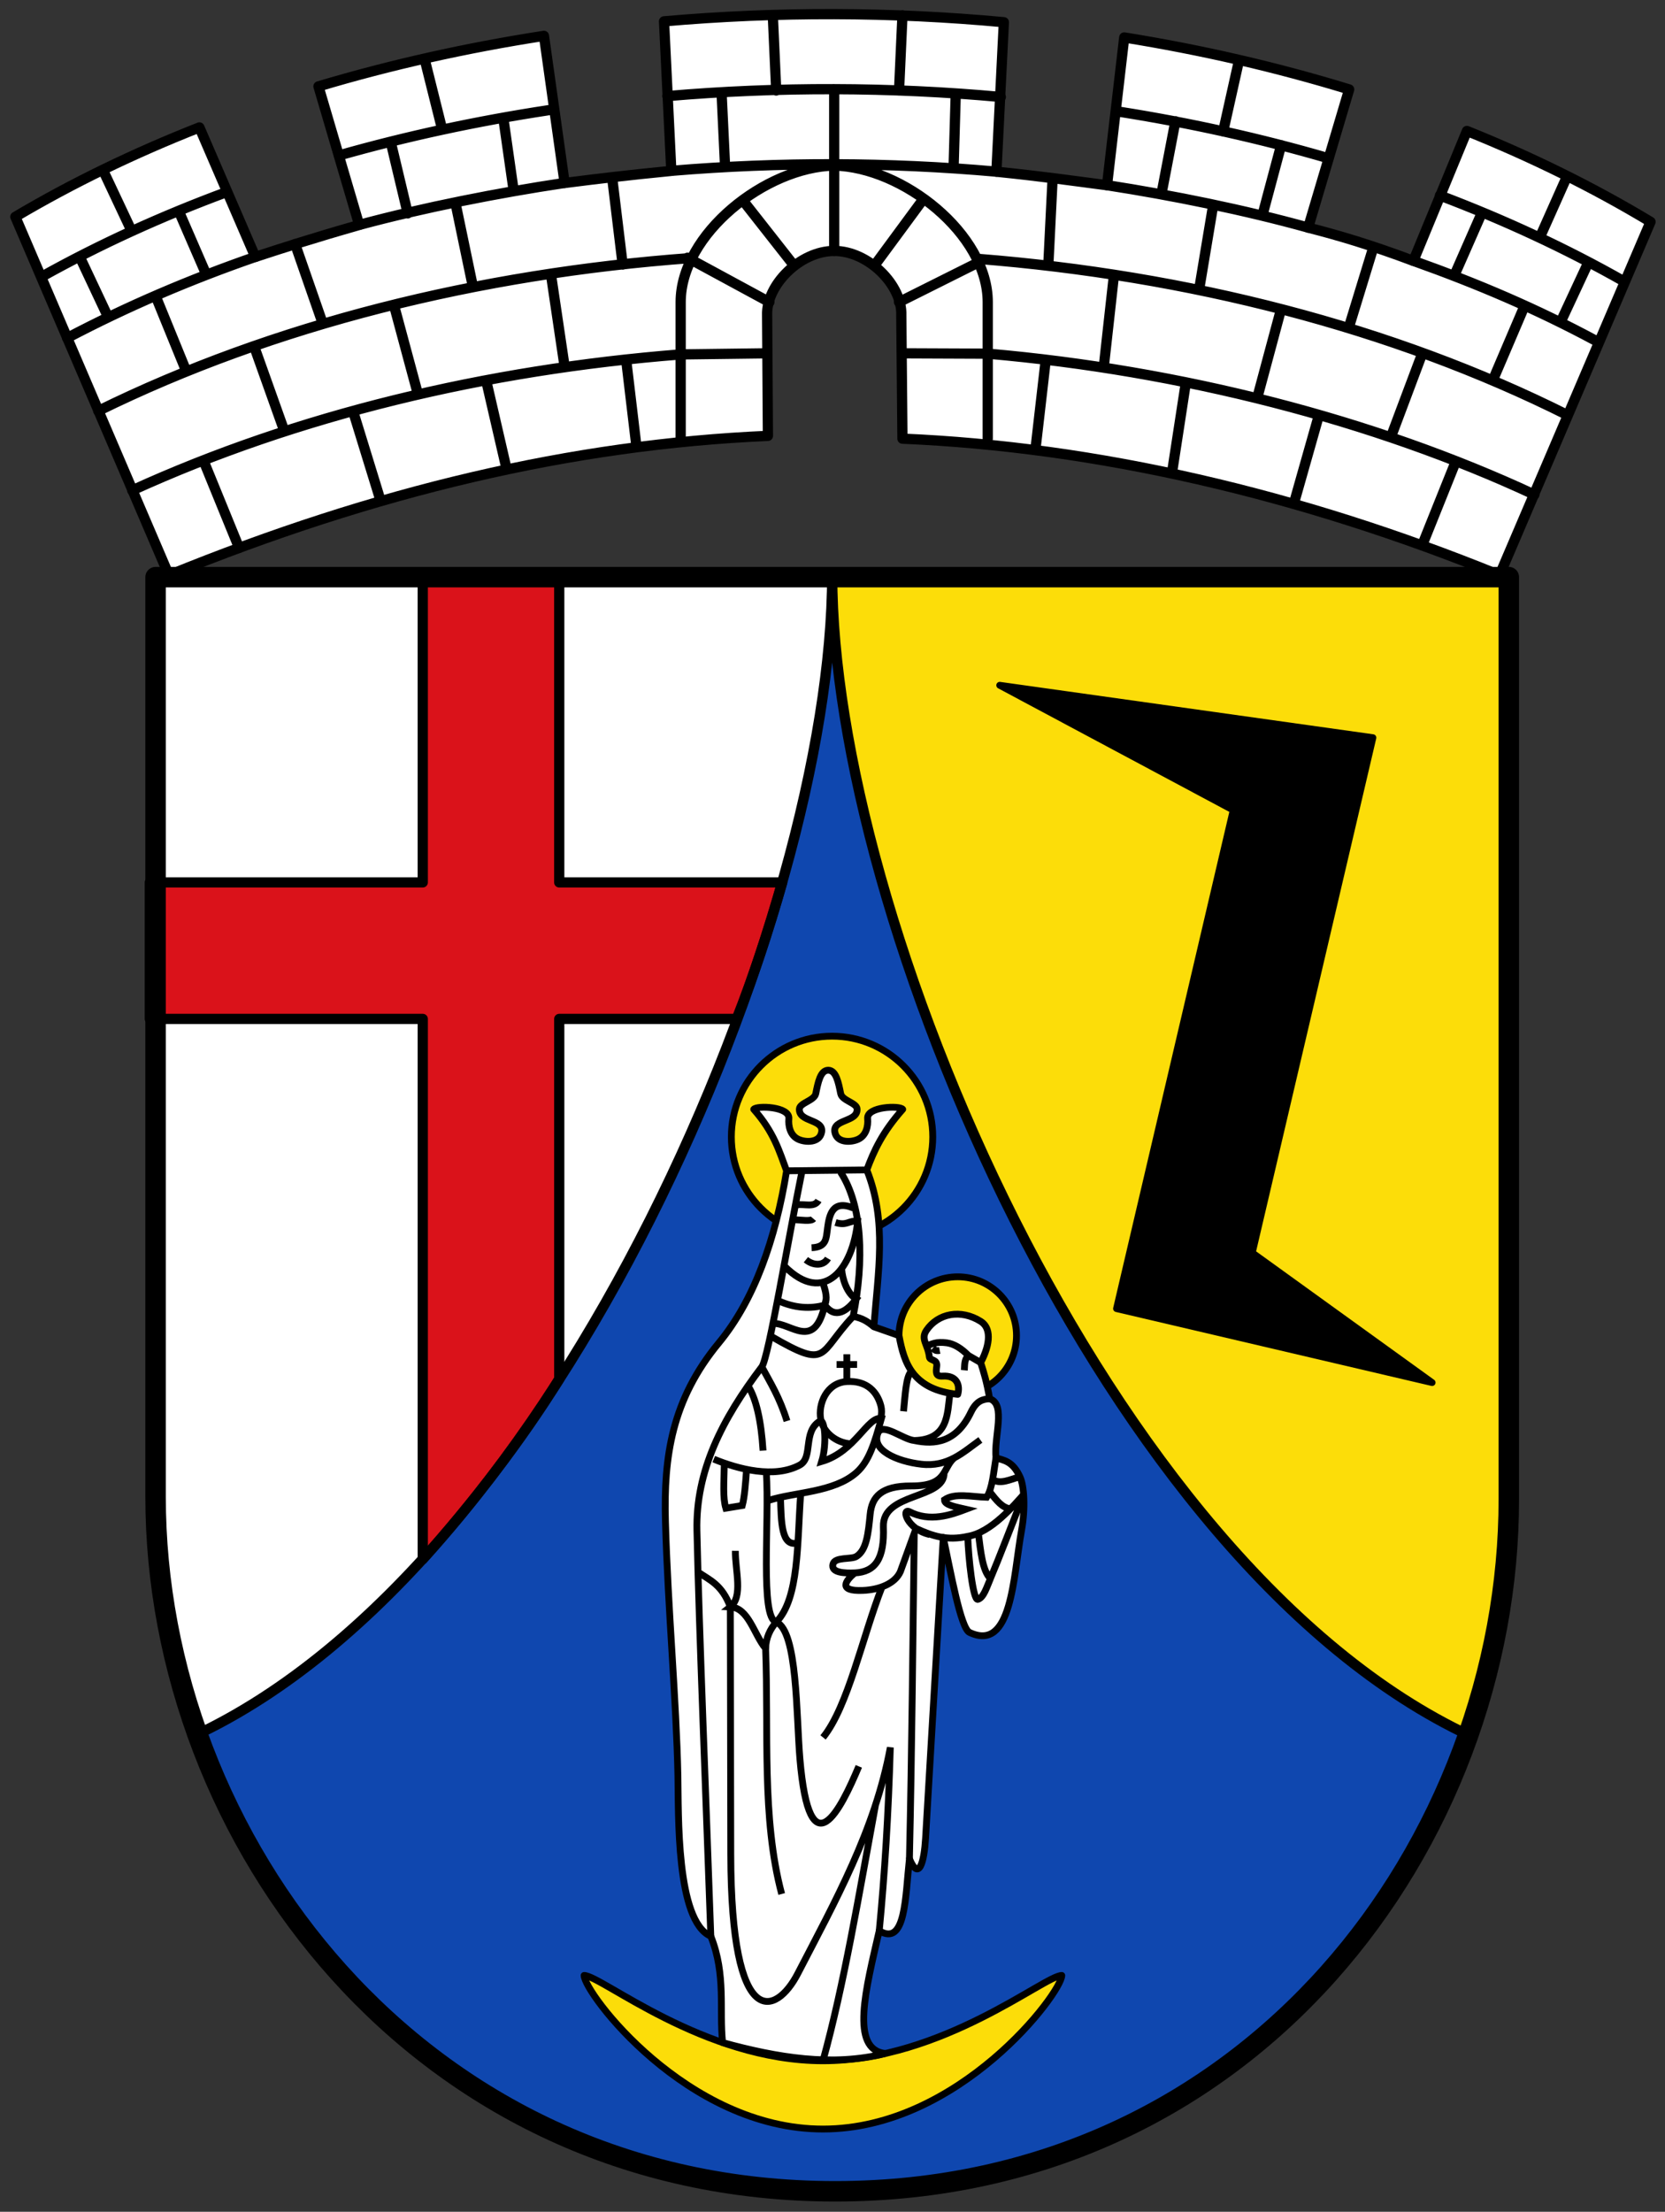 <?xml version="1.0" encoding="UTF-8" standalone="no"?>
<svg xmlns="http://www.w3.org/2000/svg" width="488" height="648">
 <rect width="100%" height="100%" fill="#333333" stroke="none"/>
 <path d="m442.22 169.09h-396.62l-1.692 269.43c-.628 99.99 79.18 203.48 201.67 203.48 122.49 0 199.19-102.78 198.5-202.77l-1.865-270.15" fill="#0f47af"/>
 <g fill-rule="evenodd">
  <path d="m43.913 418.52l1.692-249.43 198.31-.566c0 100-80 290-186.9 340-11.47-21.681-13.1-60-13.1-90" fill="#fff"/>
  <path d="m443.91 418.52l-1.692-249.43-198.31-.566c0 100 80 290 186.9 340 11.47-21.681 13.1-60 13.1-90" fill="#fcdd09"/>
  <g stroke="#000" stroke-linejoin="round" stroke-linecap="round">
   <path d="m123.91 258.52h-80v40h80v158.3c14.614-16.384 29.06-35.05 40-52.8v-105.5h52c4.856-12.266 9.249-25.519 13.367-40h-65.37v-90l-40 .283z" fill="#da121a" stroke-width="3"/>
   <path d="m293.01 200.77l109.38 15.354-35.36 150.91 52.716 38.03-92.5-21.669 34.21-146.05z" stroke-width="2"/>
   <path d="m430.81 508.52c-106.9-50-186.9-240-186.9-340 0 100-80 290-186.9 340" fill="none" stroke-width="3"/>
  </g>
 </g>
 <g stroke="#000">
  <g stroke-linejoin="round" stroke-linecap="round">
   <g stroke-width="2">
    <g fill="#fcdd09">
     <circle r="29.515" cy="333.09" cx="243.87"/>
     <ellipse ry="17.217" rx="17.217" cy="391.29" cx="280.71"/>
     <path d="m171.2 578.76c5 0 35 25 70 25 35 0 65-25 70-25 0 5-30 45-70 45-40 0-70-40-70-45z" fill-rule="evenodd"/>
    </g>
    <path d="m220.92 325c.838-1.159 10.616-.848 10.286 2.729-.205 2.221.418 4.958 2.777 6.05 2.131.985 6.249 1.118 6.829-2.105.696-3.868-6.746-2.845-6.52-6.779.103-1.798 4.384-2.414 4.807-4.492.651-3.203 1.326-6.843 3.65-6.86 2.324.016 2.999 3.656 3.65 6.86.423 2.078 4.704 2.694 4.807 4.492.226 3.935-7.216 2.911-6.52 6.779.58 3.224 4.698 3.091 6.829 2.105 2.359-1.091 2.982-3.827 2.777-6.05-.33-3.577 9.448-3.888 10.286-2.729-5.935 6.706-8.379 12.01-10.532 17.762 6.068 15.12 3.224 30.13 2.089 45.953l7.358 2.578c1.512 8.225 4.06 15.841 17.217 17.217.743-2.732-.273-5.607-4.438-5.34-2.108.136-1.947-1.125-1.725-2.9.267-2.137-2.02-1.564-2.152-2.684-.453-3.824-2.636-5.195-.856-7.828 3.364-4.974 10.04-6.335 15.927-2.611 2.945 1.862 2.983 6.321-.036 12.06.876 2.752 1.752 5.465 2.628 10.592 4.915 1.638 1.198 11.145 1.86 17.316 2.337.753 4.844.912 7.01 5.536 1.259 2.685 1.66 9.138.483 15.678-2.466 13.708-2.795 35.832-15.265 29.929-2.59-1.226-5.517-17.771-7.68-27.834l-5.19 88.16c-.397 6.741-1.895 12.804-4.731 5.987-1.225 11.221-1.056 25.825-8.846 21.1-3.88 16.903-8.67 34.808 1.772 35.958-15.6 3.904-31.588 1.202-47.676-3.194-1.052-9.628 1.089-19.783-3.462-31.16-10.242-4.442-9.423-36.03-9.642-46.971-.443-22.1-2.948-49.09-3.655-74.67-.521-18.846 1.844-35.515 15.666-52.22 10.4-12.569 16.611-30.36 19.843-50.39-2.152-5.755-3.695-11.318-9.63-18.02z" fill="#fff" fill-rule="evenodd"/>
   </g>
   <g fill-rule="evenodd" stroke-width="3">
    <path d="m439.5 168.52l44.26-103.53c-16.862-10.152-34.899-19.02-53.812-26.618l-15.7 38.06c-12.403-4.662-22.11-7.526-30.84-9.741l12.02-40.492c-21.289-6.53-43.38-11.602-65.921-15.227l-5.05 43.3c-10.734-1.399-18.758-2.567-32.419-3.965l2.185-43.801c-32.995-3.071-66.51-3.149-99.6-.255l2.136 43.817c-13.489 1.336-20.783 2.21-31.27 3.545l-6.06-43.11c-22.668 3.509-44.802 8.446-66.09 14.806l11.946 40.603c-13.692 3.908-22.18 6.659-30.449 9.362l-16.392-37.942c-19.13 7.534-37.16 16.245-53.944 26.19l45 105c60.64-24.707 118.26-38.31 175.57-40.824l-.232-35.31c-.337-8.87 9.663-18.87 19.663-18.87 10 0 20 10 19.663 18.87l.337 36.13c56.69 2.412 116.25 16.07 175 40z" fill="#fff"/>
    <path d="m465.35 77.29l-7.847 16.847m-23.461-31.15l-7.539 17.15m.079 55.31l-9.694 24.15m-.079-55.924l-8.924 23.769m-52.38-66.923l-4 24m51-12l-7 22.847m51.15-5.308l-8.771 20.539m21.232-58.54l-7.616 17.08m-76-26.616l-5.308 19.847m-25.692-26.847l-4 20.847m22.616-38.539l-4.616 20.692m-78.38-11l-.616 21m-15-44l-1 22m-37-22l1 22m-16 1l1 21m-65-14l3 21m-36-14l5 21m5-45l5 20m-99 13l8 17m13.861-5.745l8.139 18.745m73-21l5 24m-52-12l8 23m-48.927-7.877l8.927 21.877m61-19l7 26m-48-14l8.875 24.885m20.12-5.885l8 26m-51.889-11.651l10.473 25.649m109.47-107.39l2.949 24.387m126-25l-1.231 24.847m-145.77 3.153l4 27m-23 4l6 26m35.01-32.19l2.993 25.19m140-50l-3 27m51.616-15.616l-6.616 24.616m18.08 5.077l-7.155 25.23m-31.923-34.31l-4 26m-36.995-33.13l-3.01 26.13m-16-55l-24 12m7-30l-14 19m-55-2l24 13m-7.838-29.878l14.838 18.878m12-51v47m-45 55v-40c0-20 24.946-39.613 45-40 20.05.387 45 20 45 40v40m-266-53l8 17m7.252 51.16c48.22-22 103.67-35.34 160.68-39.834l25.07-.323m40 0l25.04.104c56.51 4.916 113.12 19.391 160.17 41.3m-420.92-24.527c51.3-25.23 111.6-40.23 173.63-44.781m84.17.227c61.46 4.852 121.42 20.03 172.82 45.765m-439.73-22.573c17.449-9.195 36.04-17.16 55.46-23.873m30.35-9.311c18.452-4.975 40.639-9.361 59.992-12.245m31.487-3.564c31.503-2.627 63.51-2.551 95.06.258m32.419 3.965c19.348 2.998 40.461 7.289 58.956 12.42m30.84 9.741c19.05 6.787 36.18 14.11 53.41 23.366m-455.41-18.729c16.989-9.478 35.15-17.741 54.17-24.781m32.947-10.736c19.922-5.661 40.544-10.09 61.57-13.28m34.679-4.109c32.372-2.78 65.29-2.704 97.72.26m34.933 4.351c20.833 3.3 41.3 7.834 61.1 13.612m32.68 10.908c18.899 7.149 36.983 15.536 53.968 25.17" fill="none"/>
   </g>
   <path d="m442.22 169.09h-396.62v269.43c0 99.99 76.7 203.48 199.18 203.48 122.49 0 197.44-102.77 197.44-202.77v-270.15" fill="none" stroke-width="6"/>
  </g>
  <path d="m230.55 343.02l23.498-.261m-18.945.211c-3.94 19.16-9.819 54.845-11.819 57.48-11.657 15.332-19.402 30.535-19.02 48 .65 29.424 2.687 79.1 4.07 118.83m49.37-1.604c1.595-16.534 2.693-34.394 3.243-53.713-4.494 24.25-16.176 45.1-27.14 66.28-6.346 12.26-19.53 17.385-19.624-34.904l-.131-72.55c-2.426-6.514-6.01-7.837-9.367-10.143m10.844-6.288c-.053 5.807 2.321 13.433-1.477 16.431 5.355.244 6.914 8.08 10.339 12.185.11-3.146 1.29-5.651 3.139-7.754 6.248 2.714 5.826 27.25 6.917 40.07 2.847 33.466 12.04 14.676 17.269 2.212m-27.324-34.524c.933 24.21-1.23 49.584 4.714 71.917m27.491-26.06c-4.787 26.02-9.285 52.897-15.397 74.938m25.349-59.2c.747-33.11.979-63.65 1.413-95.2m-9.444 15.533c-5.762 14.707-9.972 35.1-17.285 44.12m16.957-93.66c.257-1.228.271-2.437-.004-3.48-1.066-4.047-4.02-7.464-9.987-7.122-5.964.343-8.444 6.611-7.66 10.955.705 3.906 4.532 7.07 8.935 7.291m-1.274-26.25v8m-3-5h6m-26.05 39.852c8.08-2.536 19.19-2.341 25.83-8.151 3.723-3.256 5.33-8.651 7.35-15.881-4.074-.71-7.57 9.68-17.495 12.602 1.612-5.217.899-12.691-.55-11.814-5.117 3.097-1.83 10.697-5.921 12.877-7.48 3.986-17.963 1.196-25.17-1.76m25.487 10.05c-1.068 14.587-.407 30.739-7.152 37.686-4.837-1.105-1.966-29.339-2.932-44.01m-5.788-.72c-.311 4.464-.601 8.143-1.25 10.582l-4.823.793c-.921-3.037-.555-7.414-.445-13.2m75.05-6.802c-5.059 3.606-9.496 8.02-17.354 7.114-7.087-.821-14.791-4.128-12.653-9.168 1.343-3.164 7.299 1.917 10.622 2.229 6.05 1.279 12.346.593 16.616-8.299 1.67-3.478 3.622-3.805 5.482-3.943m-11.667-1.309c-.759 5.687-.356 13.33-10.431 13.551m-.932-20.15c-1.472 1.406-1.727 6.869-2.206 11.585m14.824 13.683c-3.488 3.036-1.878 8.248-12.609 8.188-8.824-.049-11.499 3.261-12 8.308-.536 5.392-1 10.522-4.062 12.37-1.539.93-6.257.05-6.831 2.215-.692 2.612 3.526 2.68 6.354 2.594-2.627 2.255-5.05 5.424 2.387 5.128 4.72-.188 9.417-1.927 11.01-5.507l4.584-12.644c4.94 2.263 9.145 3.649 15.171 2.305 6.883-1.112 13.561-9.143 16.413-12.29-3.343 8.481-7.354 18.967-9.767 24.659-2.37-2.3-2.855-7.992-3.548-13.309m-3.098.939c.163 6.129 1.544 18.88 2.954 18.462 1.736-.514 2.609-3.62 3.692-6.092m-17.786-12.894c-6.764-1.591-8.346-7.757-5.999-6.721 6.05 3.173 12.218.952 16.584-.694-2.935-.672-6.297-1.217-6.277-2.769 3.061-2.105 8.04-.859 12.37-.738 1.673-2.576 2.028-7.349 2.726-11.551m-.994 6.369c2.345 1.437 5.01.009 8.01-.834m-48.43 28.18c6.04-.284 8.76-4.122 8.416-13.487-.374-10.201 17.908-7.939 17.8-15.853m5.924-30.03c.141-1.498-.095-3.071 1.2-4.339l3.593 2.081m-3.593-2.081c-2.092-2.096-4.173-3.39-6.277-3.692-3.22-.463-4.423.378-6.02.919m-52.24 11.75c2.301 3.743 3.785 9.937 4.346 18.901m-.369-24.555c2.543 4.725 5.172 8.847 7.385 15.877m-4.633-24.799c17.08 9.863 13.574 5.175 24.02-5.848 2.733.491 4.327 1.568 6.083 3.036m-9.775-45.31c6.416 9.77 6.993 25.927 3.692 42.28m-20.17-14.766c11.782 11.843 20.14.537 21.495-13.144-2.698-.24-3.085 1.445-6.495.402m-16.801 22.893c4.75 2.173 9.393 2.485 13.662 1.292.413-1.103.873-2.657-.604-6.597m-7.519-22.758c2.109-.398 5.063.895 6.277-1.292m10.228 2.219c-6.127-2.545-7.07 1.987-7.573 5.839-.42 3.187-.312 5.618-4.686 5.789m-5.256-8.196c2.069-.001 5.057.592 5.81-.296m-2.215 12c2.215 1.805 5.169 1.842 6.462-.369m4.044 3.309c.185 2.575 1.494 6.973 4.249 8.548-2.643 3.518-6.101 6.06-9.216 1.805-3.102 13.577-9.954 5.08-15.201 5.383m2.203 50.938c.264 7.02.139 14.74 5.119 13.34m56.15-15.05c2.109 2.676 3.714 4.795 6.164 5.08m-20.744-46.4c-1.415.264-1.566-.315-1.996-.707" fill="none" fill-rule="evenodd" stroke-width="2"/>
 </g>
</svg>
